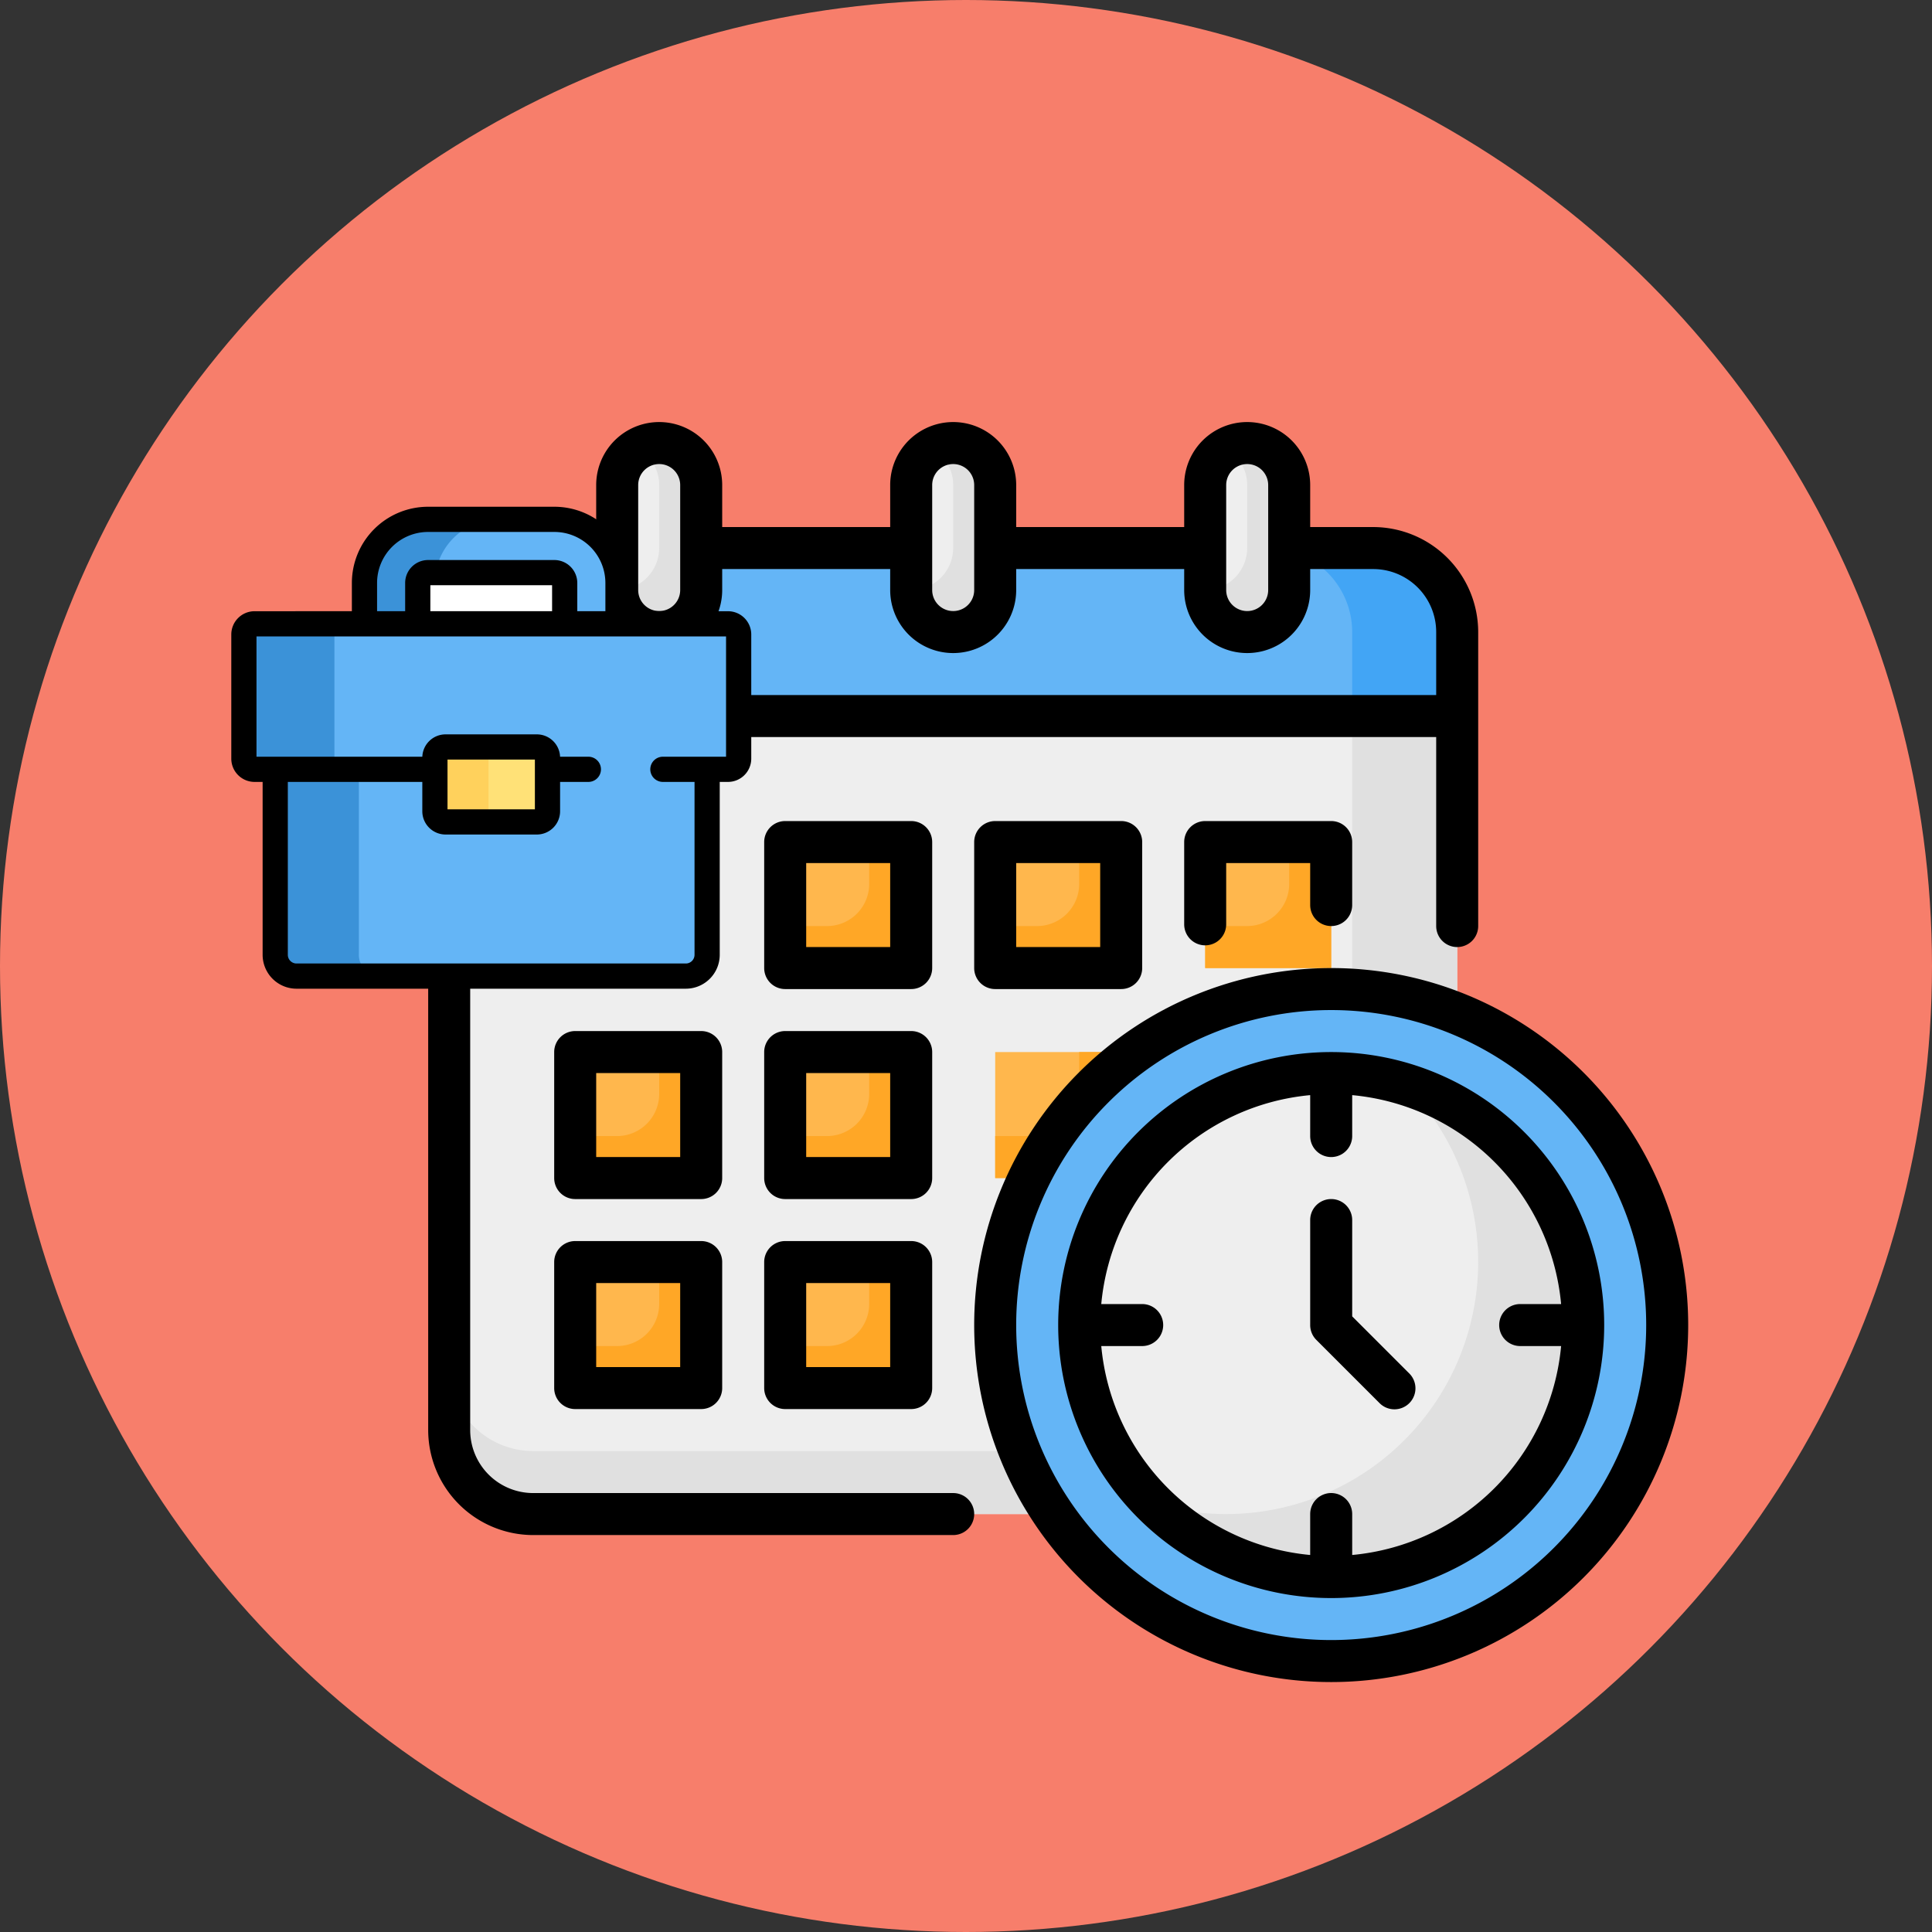 <svg xmlns="http://www.w3.org/2000/svg" width="92" height="92" viewBox="0 0 92 92">
  <rect x="0" y="0" width="92" height="92" fill="#333333" stroke="none"/>
  <g id="Grupo_1068772" data-name="Grupo 1068772" transform="translate(-796 -4470)">
    <circle id="Elipse_9127" data-name="Elipse 9127" cx="46" cy="46" r="46" transform="translate(796 4470)" fill="#f77e6b"/>
    <g id="Grupo_1068771" data-name="Grupo 1068771" transform="translate(431.709 -9)">
      <g id="_04-Schedule" data-name="04-Schedule" transform="translate(382.681 4497.098)">
        <rect id="Rectángulo_374190" data-name="Rectángulo 374190" width="48" height="46" rx="4" transform="translate(3 8)" fill="#eee"/>
        <path id="Trazado_815085" data-name="Trazado 815085" d="M51,12V50a4,4,0,0,1-4,4H7a4,4,0,0,1-4-4V47a4,4,0,0,0,4,4H42a4,4,0,0,0,4-4V12a4,4,0,0,0-4-4h5a4,4,0,0,1,4,4Z" fill="#e0e0e0"/>
        <path id="Trazado_815086" data-name="Trazado 815086" d="M51,12v4H3V12A4,4,0,0,1,7,8H47a4,4,0,0,1,4,4Z" fill="#64b5f6"/>
        <path id="Trazado_815087" data-name="Trazado 815087" d="M51,12v4H46V12a4,4,0,0,0-4-4h5a4,4,0,0,1,4,4Z" fill="#42a5f5"/>
        <rect id="Rectángulo_374191" data-name="Rectángulo 374191" width="4" height="9" rx="2" transform="translate(11 3)" fill="#eee"/>
        <path id="Trazado_815088" data-name="Trazado 815088" d="M15,5v5a2,2,0,0,1-4,0,2.006,2.006,0,0,0,2-2V5a1.955,1.955,0,0,0-.59-1.41A1.811,1.811,0,0,0,12,3.27,1.994,1.994,0,0,1,13,3a2.015,2.015,0,0,1,2,2Z" fill="#e0e0e0"/>
        <rect id="Rectángulo_374192" data-name="Rectángulo 374192" width="4" height="9" rx="2" transform="translate(25 3)" fill="#eee"/>
        <rect id="Rectángulo_374193" data-name="Rectángulo 374193" width="4" height="9" rx="2" transform="translate(39 3)" fill="#eee"/>
        <path id="Trazado_815089" data-name="Trazado 815089" d="M19,22h6v6H19Z" fill="#ffb74d"/>
        <path id="Trazado_815090" data-name="Trazado 815090" d="M29,22h6v6H29Z" fill="#ffb74d"/>
        <path id="Trazado_815091" data-name="Trazado 815091" d="M29,32h6v6H29Z" fill="#ffb74d"/>
        <path id="Trazado_815092" data-name="Trazado 815092" d="M39,22h6v6H39Z" fill="#ffb74d"/>
        <path id="Trazado_815093" data-name="Trazado 815093" d="M9,32h6v6H9Z" fill="#ffb74d"/>
        <path id="Trazado_815094" data-name="Trazado 815094" d="M15,32v6H9V36h2a2.006,2.006,0,0,0,2-2V32Z" fill="#ffa726"/>
        <path id="Trazado_815095" data-name="Trazado 815095" d="M19,32h6v6H19Z" fill="#ffb74d"/>
        <path id="Trazado_815096" data-name="Trazado 815096" d="M35,32v6H29V36h2a2.006,2.006,0,0,0,2-2V32Z" fill="#ffa726"/>
        <path id="Trazado_815097" data-name="Trazado 815097" d="M9,42h6v6H9Z" fill="#ffb74d"/>
        <path id="Trazado_815098" data-name="Trazado 815098" d="M19,42h6v6H19Z" fill="#ffb74d"/>
        <circle id="Elipse_9128" data-name="Elipse 9128" cx="16" cy="16" r="16" transform="translate(29 29)" fill="#64b5f6"/>
        <circle id="Elipse_9129" data-name="Elipse 9129" cx="12" cy="12" r="12" transform="translate(33 33)" fill="#eee"/>
        <path id="Trazado_815099" data-name="Trazado 815099" d="M57,45a12.007,12.007,0,0,1-20.5,8.48A11.854,11.854,0,0,0,40,54a12.007,12.007,0,0,0,8.5-20.48A12.005,12.005,0,0,1,57,45Z" fill="#e0e0e0"/>
        <g id="Grupo_1068769" data-name="Grupo 1068769">
          <path id="Trazado_815100" data-name="Trazado 815100" d="M25,32v6H19V36h2a2.006,2.006,0,0,0,2-2V32Z" fill="#ffa726"/>
          <path id="Trazado_815101" data-name="Trazado 815101" d="M25,22v6H19V26h2a2.006,2.006,0,0,0,2-2V22Z" fill="#ffa726"/>
          <path id="Trazado_815102" data-name="Trazado 815102" d="M35,22v6H29V26h2a2.006,2.006,0,0,0,2-2V22Z" fill="#ffa726"/>
          <path id="Trazado_815103" data-name="Trazado 815103" d="M45,22v6H39V26h2a2.006,2.006,0,0,0,2-2V22Z" fill="#ffa726"/>
          <path id="Trazado_815104" data-name="Trazado 815104" d="M15,42v6H9V46h2a2.006,2.006,0,0,0,2-2V42Z" fill="#ffa726"/>
          <path id="Trazado_815105" data-name="Trazado 815105" d="M25,42v6H19V46h2a2.006,2.006,0,0,0,2-2V42Z" fill="#ffa726"/>
        </g>
        <path id="Trazado_815106" data-name="Trazado 815106" d="M29,5v5a2,2,0,0,1-4,0,2.006,2.006,0,0,0,2-2V5a1.955,1.955,0,0,0-.59-1.41A1.811,1.811,0,0,0,26,3.27,1.994,1.994,0,0,1,27,3a2.015,2.015,0,0,1,2,2Z" fill="#e0e0e0"/>
        <path id="Trazado_815107" data-name="Trazado 815107" d="M43,5v5a2,2,0,0,1-4,0,2.006,2.006,0,0,0,2-2V5a1.955,1.955,0,0,0-.59-1.41A1.811,1.811,0,0,0,40,3.27,1.994,1.994,0,0,1,41,3a2.015,2.015,0,0,1,2,2Z" fill="#e0e0e0"/>
        <path id="Trazado_815108" data-name="Trazado 815108" d="M26,22a1,1,0,0,0-1-1H19a1,1,0,0,0-1,1v6a1,1,0,0,0,1,1h6a1,1,0,0,0,1-1Zm-2,5H20V23h4Zm5-6a1,1,0,0,0-1,1v6a1,1,0,0,0,1,1h6a1,1,0,0,0,1-1V22a1,1,0,0,0-1-1Zm5,6H30V23h4ZM16,32a1,1,0,0,0-1-1H9a1,1,0,0,0-1,1v6a1,1,0,0,0,1,1h6a1,1,0,0,0,1-1Zm-2,5H10V33h4Zm12-5a1,1,0,0,0-1-1H19a1,1,0,0,0-1,1v6a1,1,0,0,0,1,1h6a1,1,0,0,0,1-1Zm-2,5H20V33h4Zm-9,4H9a1,1,0,0,0-1,1v6a1,1,0,0,0,1,1h6a1,1,0,0,0,1-1V42a1,1,0,0,0-1-1Zm-1,6H10V43h4Zm11-6H19a1,1,0,0,0-1,1v6a1,1,0,0,0,1,1h6a1,1,0,0,0,1-1V42a1,1,0,0,0-1-1Zm-1,6H20V43h4ZM45,28A17,17,0,1,0,62,45,17,17,0,0,0,45,28Zm0,32A15,15,0,1,1,60,45,15,15,0,0,1,45,60ZM27,53H7a3,3,0,0,1-3-3V17H50v9a1,1,0,0,0,2,0V12a5.006,5.006,0,0,0-5-5H44V5a3,3,0,0,0-6,0V7H30V5a3,3,0,0,0-6,0V7H16V5a3,3,0,0,0-6,0V7H7a5.006,5.006,0,0,0-5,5V50a5.006,5.006,0,0,0,5,5H27a1,1,0,0,0,0-2ZM40,5a1,1,0,0,1,2,0v5a1,1,0,0,1-2,0ZM26,5a1,1,0,0,1,2,0v5a1,1,0,0,1-2,0ZM12,5a1,1,0,0,1,2,0v5a1,1,0,0,1-2,0ZM7,9h3v1a3,3,0,0,0,6,0V9h8v1a3,3,0,0,0,6,0V9h8v1a3,3,0,0,0,6,0V9h3a3,3,0,0,1,3,3v3H4V12A3,3,0,0,1,7,9ZM44,25V23H40v2.918a1,1,0,0,1-2,0V22a1,1,0,0,1,1-1h6a1,1,0,0,1,1,1v3a1,1,0,0,1-2,0Zm1,7A13,13,0,1,0,58,45,13,13,0,0,0,45,32Zm1,23.949V54a1,1,0,0,0-2,0v1.949A11.011,11.011,0,0,1,34.051,46H36a1,1,0,0,0,0-2H34.051A11.011,11.011,0,0,1,44,34.051V36a1,1,0,1,0,2,0V34.051A11.011,11.011,0,0,1,55.949,44H54a1,1,0,0,0,0,2h1.949A11.011,11.011,0,0,1,46,55.949Zm2.707-8.656a1,1,0,1,1-1.414,1.414l-3-3A1,1,0,0,1,44,45V40a1,1,0,0,1,2,0v4.586Z"/>
      </g>
      <g id="Grupo_1068770" data-name="Grupo 1068770" transform="translate(-147.165 13.668)">
        <g id="g392" transform="translate(524.102 4495.952)">
          <path id="path394" d="M0,0,.245.424" fill="none" stroke="#000" stroke-linecap="round" stroke-linejoin="round" stroke-miterlimit="10" stroke-width="1.2"/>
        </g>
        <g id="g412" transform="translate(531.348 4492.601)">
          <path id="path414" d="M-84.906-38.161a.493.493,0,0,1-.493.493H-91.41a.493.493,0,0,1-.493-.493v-2.652a.493.493,0,0,1,.493-.493H-85.4a.493.493,0,0,1,.493.493Z" transform="translate(91.902 41.305)" fill="#fff"/>
        </g>
        <g id="g432" transform="translate(528.81 4490.063)">
          <path id="path434" d="M-30.8-60.375V-62.32a.493.493,0,0,1,.493-.493h6.011a.493.493,0,0,1,.493.493v1.945h2.538V-62.32a3.031,3.031,0,0,0-3.031-3.03H-30.3a3.031,3.031,0,0,0-3.03,3.03v1.945Z" transform="translate(33.333 65.351)" fill="#64b5f6"/>
        </g>
        <g id="g436" transform="translate(528.81 4490.063)">
          <path id="path438" d="M-30.8-60.375V-62.32a.493.493,0,0,1,.493-.493h.368a3.031,3.031,0,0,1,2.99-2.538H-30.3a3.031,3.031,0,0,0-3.03,3.03v1.945Z" transform="translate(33.333 65.351)" fill="#3b92d8"/>
        </g>
        <g id="g440" transform="translate(528.81 4490.063)">
          <path id="path442" d="M-115.7-68.956a.493.493,0,0,1-.493.493h-6.011a.493.493,0,0,1-.493-.493v-2.652a.493.493,0,0,1,.493-.493h6.011a.493.493,0,0,1,.493.493Zm-.493-5.682h-6.011a3.03,3.03,0,0,0-3.03,3.03v2.652a3.03,3.03,0,0,0,3.03,3.03h6.011a3.03,3.03,0,0,0,3.031-3.03v-2.652A3.031,3.031,0,0,0-116.194-74.638Z" transform="translate(125.236 74.638)" fill="none" stroke="#000" stroke-linecap="round" stroke-linejoin="round" stroke-miterlimit="10" stroke-width="1.2"/>
        </g>
        <g id="g444" transform="translate(524.562 4495.039)">
          <path id="path446" d="M-237.271-203.565h-18.537a1.015,1.015,0,0,1-1.015-1.015v-14.744a1.015,1.015,0,0,1,1.015-1.015h18.537a1.015,1.015,0,0,1,1.015,1.015v14.744a1.015,1.015,0,0,1-1.015,1.015" transform="translate(256.823 220.339)" fill="#64b5f6"/>
        </g>
        <g id="g448" transform="translate(524.563 4495.039)">
          <path id="path450" d="M-48.331-191.247v-14.744a1.015,1.015,0,0,1,1.015-1.015H-51.3a1.015,1.015,0,0,0-1.015,1.015v14.744a1.015,1.015,0,0,0,1.015,1.015h3.983a1.015,1.015,0,0,1-1.015-1.015" transform="translate(52.313 207.006)" fill="#3b92d8"/>
        </g>
        <g id="g452" transform="translate(524.562 4495.039)">
          <path id="path454" d="M-237.271-203.565h-18.537a1.015,1.015,0,0,1-1.015-1.015v-14.744a1.015,1.015,0,0,1,1.015-1.015h18.537a1.015,1.015,0,0,1,1.015,1.015v14.744A1.015,1.015,0,0,1-237.271-203.565Z" transform="translate(256.823 220.339)" fill="none" stroke="#000" stroke-linecap="round" stroke-linejoin="round" stroke-miterlimit="10" stroke-width="1.2"/>
        </g>
        <g id="g456" transform="translate(523.067 4495.039)">
          <path id="path458" d="M-279.735-84.065h-22.544a.507.507,0,0,1-.507-.508v-5.912a.508.508,0,0,1,.507-.508h22.544a.508.508,0,0,1,.508.508v5.912a.507.507,0,0,1-.508.508" transform="translate(302.786 90.992)" fill="#64b5f6"/>
        </g>
        <g id="g460" transform="translate(523.067 4495.039)">
          <path id="path462" d="M-52.353-77.905v-5.912a.508.508,0,0,1,.508-.508h-4.314a.508.508,0,0,0-.508.508v5.912a.508.508,0,0,0,.508.508h4.314a.508.508,0,0,1-.508-.508" transform="translate(56.667 84.325)" fill="#3b92d8"/>
        </g>
        <g id="g464" transform="translate(523.067 4495.039)">
          <path id="path466" d="M-242.164-84.065h3.1a.508.508,0,0,0,.508-.508v-5.912a.508.508,0,0,0-.508-.508h-22.544a.508.508,0,0,0-.508.508v5.912a.508.508,0,0,0,.508.508h15.895" transform="translate(262.119 90.992)" fill="none" stroke="#000" stroke-linecap="round" stroke-linejoin="round" stroke-miterlimit="10" stroke-width="1.2"/>
        </g>
        <g id="g468" transform="translate(532.166 4500.902)">
          <path id="path470" d="M-58.886-43.306h-4.345a.508.508,0,0,1-.508-.508v-2.553a.508.508,0,0,1,.508-.508h4.345a.508.508,0,0,1,.508.508v2.553a.508.508,0,0,1-.508.508" transform="translate(63.739 46.875)" fill="#ffe177"/>
        </g>
        <g id="g472" transform="translate(532.166 4500.902)">
          <path id="path474" d="M-30.972-37.147V-39.7a.508.508,0,0,1,.508-.508h-2.552a.508.508,0,0,0-.508.508v2.553a.508.508,0,0,0,.508.508h2.552a.508.508,0,0,1-.508-.508" transform="translate(33.524 40.208)" fill="#ffd15c"/>
        </g>
        <g id="g476" transform="translate(532.166 4500.902)">
          <path id="path478" d="M-58.886-43.306h-4.345a.508.508,0,0,1-.508-.508v-2.553a.508.508,0,0,1,.508-.508h4.345a.508.508,0,0,1,.508.508v2.553A.508.508,0,0,1-58.886-43.306Z" transform="translate(63.739 46.875)" fill="none" stroke="#000" stroke-linecap="round" stroke-linejoin="round" stroke-miterlimit="10" stroke-width="1.2"/>
        </g>
      </g>
    </g>
  </g>
</svg>
